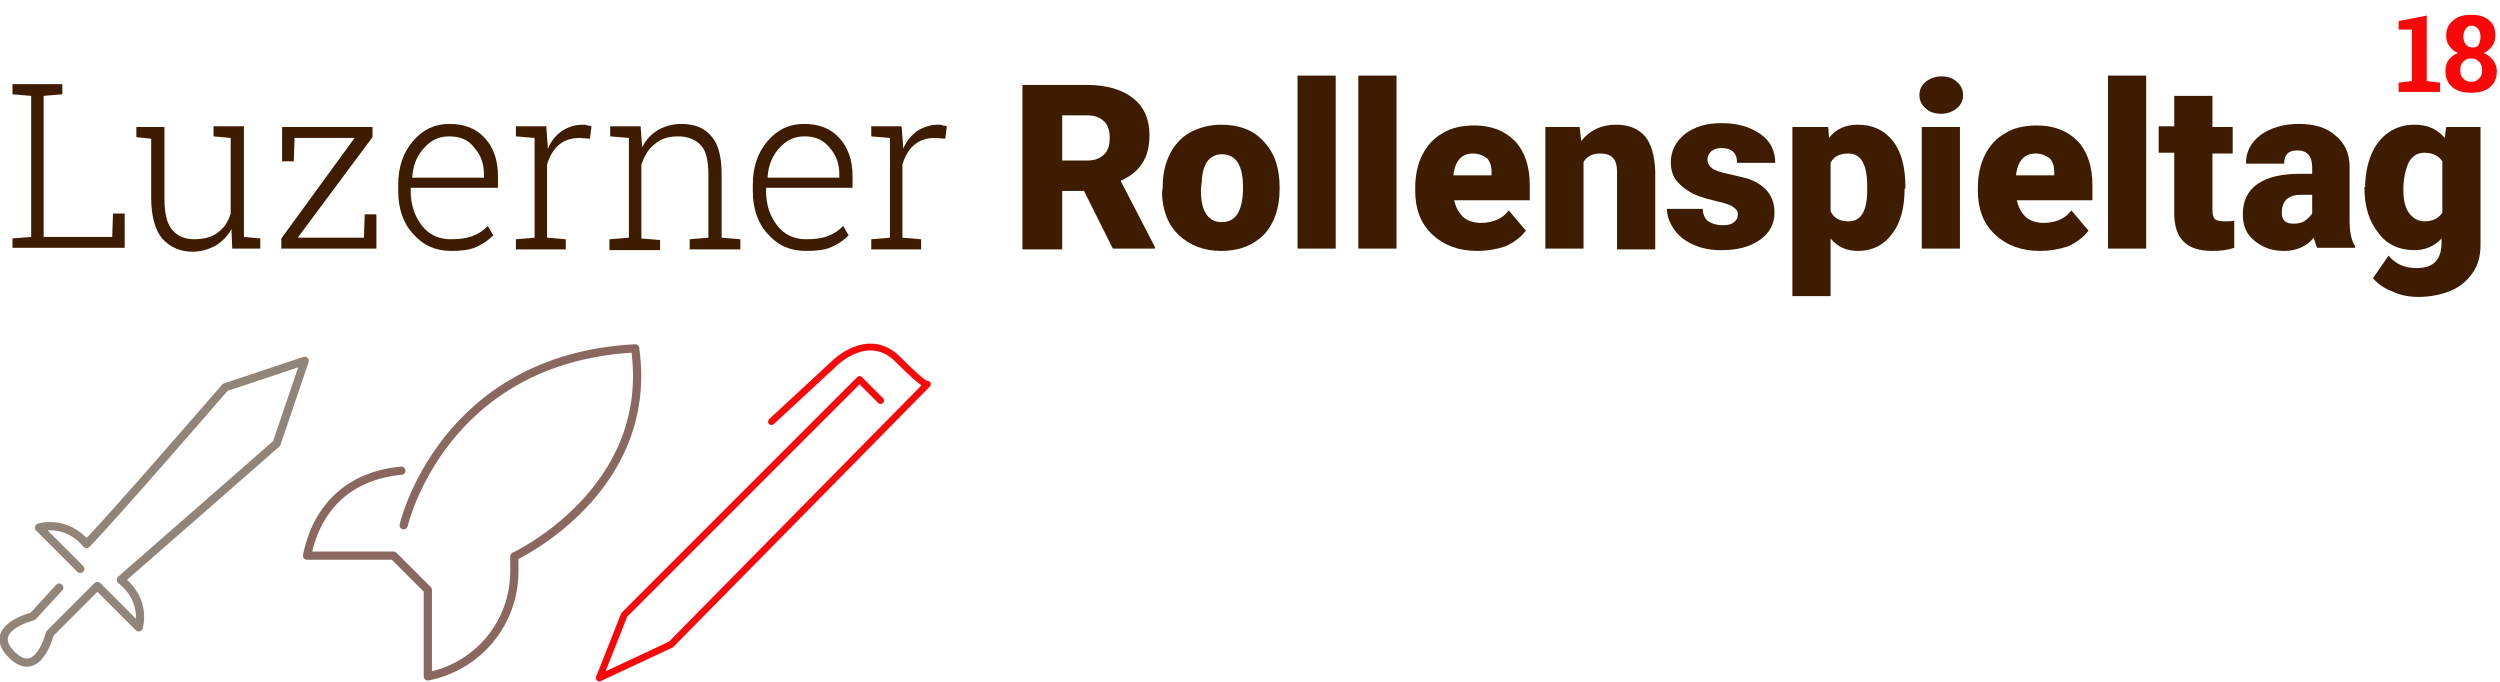 <svg xmlns="http://www.w3.org/2000/svg" viewBox="0 0 320.8 87.5">
  <style type="text/css">
  .st0{fill:#3D1C00;}
  .st1{fill:none;stroke:#F80808;stroke-width:0.873;stroke-linecap:round;stroke-linejoin:round;stroke-miterlimit:10;}
  .st2{fill:none;stroke:#8A685F;stroke-width:1.057;stroke-linecap:round;stroke-linejoin:round;stroke-miterlimit:10;}
  .st3{fill:none;stroke:#918579;stroke-width:1.057;stroke-linecap:round;stroke-linejoin:round;stroke-miterlimit:10;}
  .st4{fill:#F80808;}
  </style>
  <g>
    <path class="st0" d="M1.6,31.9v-1.3l2.4-0.2V12.3l-2.4-0.2v-1.3h2.4h1.7H8v1.3l-2.4,0.2v18.1h8.8l0.1-3h1.5v4.4H1.6z"/>
    <path class="st0" d="M29.7,29.4c-0.5,0.9-1.2,1.6-2,2.1c-0.9,0.5-1.9,0.8-3,0.8c-1.6,0-2.9-0.6-3.9-1.7c-0.9-1.1-1.4-2.9-1.4-5.2
    v-7.6l-1.9-0.2v-1.3h1.9h1.7v9.1c0,1.9,0.3,3.3,1,4.1c0.7,0.8,1.6,1.2,2.8,1.2c1.3,0,2.4-0.3,3.1-0.9c0.8-0.6,1.3-1.4,1.6-2.4v-9.7
    l-2.2-0.2v-1.3h2.2h1.7v14.2l2.1,0.2v1.3h-3.6L29.7,29.4z"/>
    <path class="st0" d="M38.2,30.5h8.5l0.1-3h1.5v4.4H36.1v-1.3l9.4-12.9h-7.7l-0.1,3h-1.5v-4.4h11.6v1.3L38.2,30.5z"/>
    <path class="st0" d="M57.9,32.2c-2,0-3.6-0.7-4.9-2.2c-1.3-1.4-1.9-3.3-1.9-5.5v-0.8c0-2.2,0.6-4.1,1.9-5.6
    c1.3-1.5,2.8-2.2,4.7-2.2c1.9,0,3.4,0.6,4.5,1.8c1.1,1.2,1.7,2.8,1.7,4.9v1.5H52.7v0.4c0,1.8,0.5,3.2,1.4,4.4
    c0.9,1.2,2.2,1.8,3.7,1.8c1.1,0,2-0.1,2.8-0.4c0.8-0.3,1.4-0.7,2-1.3l0.7,1.2c-0.6,0.6-1.3,1.1-2.2,1.5S59.1,32.2,57.9,32.2z
    M57.6,17.5c-1.3,0-2.3,0.5-3.2,1.5c-0.9,1-1.4,2.2-1.5,3.7l0,0.1h9.2v-0.4c0-1.4-0.4-2.5-1.2-3.4C60.1,17.9,59,17.5,57.6,17.5z"/>
    <path class="st0" d="M70.1,16.3l0.2,2.6v0.2c0.4-1,1-1.7,1.8-2.3c0.8-0.5,1.7-0.8,2.7-0.8c0.2,0,0.4,0,0.6,0.1
    c0.2,0,0.4,0.1,0.5,0.1l-0.2,1.6l-1.3-0.1c-1.1,0-2,0.3-2.7,0.9c-0.7,0.6-1.2,1.5-1.5,2.5v9.4l2.4,0.2v1.3h-6.4v-1.3l2.4-0.2V17.7
    l-2.4-0.2v-1.3h2.4H70.1z"/>
    <path class="st0" d="M78.3,30.7l2.4-0.2V17.7l-2.4-0.2v-1.3h3.9l0.2,2.7c0.5-1,1.2-1.7,2-2.2c0.9-0.5,1.9-0.8,3-0.8
    c1.7,0,3,0.5,3.9,1.6c0.9,1,1.3,2.7,1.3,4.9v8.1l2.4,0.2v1.3h-6.5v-1.3l2.4-0.2v-8.1c0-1.8-0.3-3.1-1-3.8s-1.6-1.1-2.9-1.1
    c-1.2,0-2.2,0.3-3,1c-0.8,0.6-1.3,1.5-1.7,2.6v9.5l2.4,0.2v1.3h-6.5V30.7z"/>
    <path class="st0" d="M103.4,32.2c-2,0-3.6-0.7-4.9-2.2c-1.3-1.4-1.9-3.3-1.9-5.5v-0.8c0-2.2,0.6-4.1,1.9-5.6
    c1.3-1.5,2.8-2.2,4.7-2.2c1.9,0,3.4,0.6,4.5,1.8c1.1,1.2,1.7,2.8,1.7,4.9v1.5H98.3v0.4c0,1.8,0.5,3.2,1.4,4.4
    c0.9,1.2,2.2,1.8,3.7,1.8c1.1,0,2-0.1,2.8-0.4c0.8-0.3,1.4-0.7,2-1.3l0.7,1.2c-0.6,0.6-1.3,1.1-2.2,1.5S104.7,32.2,103.4,32.2z
    M103.2,17.5c-1.3,0-2.3,0.5-3.2,1.5c-0.9,1-1.4,2.2-1.5,3.7l0,0.1h9.2v-0.4c0-1.4-0.4-2.5-1.2-3.4
    C105.6,17.9,104.6,17.5,103.2,17.5z"/>
    <path class="st0" d="M115.7,16.3l0.2,2.6v0.2c0.4-1,1-1.7,1.8-2.3c0.8-0.5,1.7-0.8,2.7-0.8c0.2,0,0.4,0,0.6,0.1
    c0.2,0,0.4,0.1,0.5,0.1l-0.2,1.6l-1.3-0.1c-1.1,0-2,0.3-2.7,0.9c-0.7,0.6-1.2,1.5-1.5,2.5v9.4l2.4,0.2v1.3h-6.4v-1.3l2.4-0.2V17.7
    l-2.4-0.2v-1.3h2.4H115.7z"/>
    <path class="st0" d="M139.1,24.5h-2.8v7.5h-5.1V10.9h8.3c2.5,0,4.5,0.6,5.9,1.7c1.4,1.1,2.1,2.7,2.1,4.7c0,1.5-0.3,2.7-0.9,3.6
    c-0.6,1-1.5,1.7-2.8,2.3l4.4,8.5v0.2h-5.4L139.1,24.5z M136.3,20.6h3.2c1,0,1.7-0.3,2.2-0.8c0.5-0.5,0.7-1.2,0.7-2.1
    s-0.2-1.6-0.7-2.1c-0.5-0.5-1.2-0.8-2.2-0.8h-3.2V20.6z"/>
    <path class="st0" d="M149.2,24c0-1.6,0.3-3,0.9-4.2c0.6-1.2,1.5-2.2,2.6-2.8s2.5-1,4-1c2.3,0,4.2,0.7,5.5,2.2c1.4,1.5,2,3.4,2,5.9
    v0.2c0,2.4-0.7,4.4-2,5.8c-1.4,1.4-3.2,2.1-5.5,2.1c-2.2,0-4-0.7-5.4-2c-1.4-1.3-2.1-3.1-2.2-5.4L149.2,24z M154.1,24.3
    c0,1.4,0.2,2.5,0.7,3.2c0.5,0.7,1.1,1,2,1c1.7,0,2.6-1.3,2.7-4V24c0-2.8-0.9-4.2-2.7-4.2c-1.6,0-2.5,1.2-2.6,3.6L154.1,24.3z"/>
    <path class="st0" d="M171.4,31.9h-4.9V9.7h4.9V31.9z"/>
    <path class="st0" d="M179.2,31.9h-4.9V9.7h4.9V31.9z"/>
    <path class="st0" d="M189.6,32.2c-2.4,0-4.3-0.7-5.8-2.1c-1.5-1.4-2.2-3.3-2.2-5.6v-0.4c0-1.6,0.3-3,0.9-4.2
    c0.6-1.2,1.5-2.2,2.6-2.8c1.1-0.7,2.5-1,4.1-1c2.2,0,3.9,0.7,5.2,2c1.3,1.4,1.9,3.3,1.9,5.7v1.9h-9.7c0.2,0.9,0.6,1.6,1.1,2.1
    s1.4,0.8,2.3,0.8c1.5,0,2.8-0.5,3.6-1.6l2.2,2.6c-0.6,0.8-1.5,1.5-2.6,2C192,32,190.8,32.2,189.6,32.2z M189,19.7
    c-1.4,0-2.3,0.9-2.5,2.8h4.9v-0.4c0-0.8-0.2-1.4-0.6-1.8C190.4,20,189.8,19.7,189,19.7z"/>
    <path class="st0" d="M202.7,16.3l0.2,1.8c1.1-1.4,2.6-2.1,4.5-2.1c1.6,0,2.8,0.5,3.7,1.5c0.8,1,1.2,2.4,1.3,4.4v10.1h-4.9V22
    c0-0.8-0.2-1.4-0.5-1.7c-0.3-0.4-0.9-0.6-1.7-0.6c-1,0-1.7,0.4-2.1,1.1v11.1h-4.9V16.3H202.7z"/>
    <path class="st0" d="M223,27.5c0-0.4-0.2-0.7-0.7-1c-0.4-0.3-1.3-0.5-2.5-0.8s-2.2-0.6-3-1.1s-1.4-1-1.8-1.6
    c-0.4-0.6-0.6-1.3-0.6-2.2c0-1.4,0.6-2.6,1.8-3.6c1.2-0.9,2.7-1.4,4.7-1.4c2.1,0,3.7,0.5,5,1.4c1.3,0.9,1.9,2.2,1.9,3.7h-4.9
    c0-1.3-0.7-1.9-2-1.9c-0.5,0-0.9,0.1-1.3,0.4c-0.3,0.3-0.5,0.6-0.5,1.1c0,0.4,0.2,0.8,0.6,1.1c0.4,0.3,1.1,0.5,2,0.7
    c0.9,0.2,1.7,0.4,2.5,0.6c2.4,0.8,3.5,2.3,3.5,4.4c0,1.4-0.6,2.6-1.9,3.5c-1.3,0.9-2.9,1.3-4.9,1.3c-1.3,0-2.5-0.2-3.6-0.7
    s-1.9-1.1-2.5-2s-0.9-1.7-0.9-2.6h4.6c0,0.7,0.3,1.3,0.7,1.6c0.5,0.3,1.1,0.5,1.8,0.5c0.7,0,1.2-0.1,1.5-0.4
    C222.8,28.3,223,28,223,27.5z"/>
    <path class="st0" d="M244.4,24.2c0,2.4-0.5,4.4-1.6,5.8c-1.1,1.5-2.6,2.2-4.4,2.2c-1.4,0-2.6-0.5-3.5-1.6V38h-4.9V16.3h4.6l0.1,1.4
    c0.9-1.2,2.2-1.7,3.7-1.7c1.9,0,3.4,0.7,4.5,2.1c1.1,1.4,1.6,3.4,1.6,5.9V24.2z M239.6,23.9c0-2.8-0.8-4.2-2.4-4.2
    c-1.2,0-1.9,0.4-2.3,1.2v6.2c0.4,0.9,1.2,1.3,2.3,1.3c1.6,0,2.4-1.3,2.4-4V23.9z"/>
    <path class="st0" d="M246.3,12.2c0-0.7,0.3-1.3,0.8-1.7c0.5-0.4,1.2-0.7,2-0.7c0.8,0,1.5,0.2,2,0.7c0.5,0.4,0.8,1,0.8,1.7
    c0,0.7-0.3,1.3-0.8,1.7c-0.5,0.4-1.2,0.7-2,0.7c-0.8,0-1.5-0.2-2-0.7C246.6,13.5,246.3,12.9,246.3,12.2z M251.5,31.9h-4.9V16.3h4.9
    V31.9z"/>
    <path class="st0" d="M261.8,32.2c-2.4,0-4.3-0.7-5.8-2.1c-1.5-1.4-2.2-3.3-2.2-5.6v-0.4c0-1.6,0.3-3,0.9-4.2
    c0.6-1.2,1.5-2.2,2.6-2.8c1.1-0.7,2.5-1,4.1-1c2.2,0,3.9,0.7,5.2,2c1.3,1.4,1.9,3.3,1.9,5.7v1.9h-9.7c0.2,0.9,0.6,1.6,1.1,2.1
    s1.4,0.8,2.3,0.8c1.5,0,2.8-0.5,3.6-1.6l2.2,2.6c-0.6,0.8-1.5,1.5-2.6,2C264.2,32,263,32.2,261.8,32.2z M261.2,19.7
    c-1.4,0-2.3,0.9-2.5,2.8h4.9v-0.4c0-0.8-0.2-1.4-0.6-1.8C262.6,20,262,19.7,261.2,19.7z"/>
    <path class="st0" d="M275.4,31.9h-4.9V9.7h4.9V31.9z"/>
    <path class="st0" d="M283.9,12.4v3.9h2.6v3.4h-2.6v7.2c0,0.6,0.1,1,0.3,1.2c0.2,0.2,0.6,0.3,1.3,0.3c0.5,0,0.9,0,1.2-0.1v3.5
    c-0.9,0.3-1.8,0.4-2.8,0.4c-1.7,0-2.9-0.4-3.7-1.2c-0.8-0.8-1.2-2-1.2-3.6v-7.8h-2v-3.4h2v-3.9H283.9z"/>
    <path class="st0" d="M297.4,31.9c-0.2-0.3-0.3-0.8-0.5-1.4c-0.9,1.1-2.2,1.7-3.8,1.7c-1.5,0-2.7-0.4-3.8-1.3s-1.5-2-1.5-3.4
    c0-1.7,0.6-3,1.9-3.9c1.3-0.9,3.1-1.3,5.5-1.3h1.5v-0.8c0-1.4-0.6-2.2-1.9-2.2c-1.2,0-1.7,0.6-1.7,1.7h-4.9c0-1.5,0.6-2.7,1.9-3.7
    c1.3-0.9,2.9-1.4,4.9-1.4c2,0,3.6,0.5,4.7,1.5c1.2,1,1.8,2.3,1.8,4v6.9c0,1.4,0.2,2.5,0.7,3.3v0.2H297.4z M294.3,28.7
    c0.6,0,1.1-0.1,1.5-0.4c0.4-0.3,0.7-0.6,0.9-0.9V25h-1.4c-1.7,0-2.5,0.8-2.5,2.3c0,0.4,0.1,0.8,0.4,1.1
    C293.5,28.6,293.8,28.7,294.3,28.7z"/>
    <path class="st0" d="M303.5,24c0-1.6,0.3-3,0.8-4.2c0.5-1.2,1.3-2.2,2.2-2.8c1-0.7,2.1-1,3.4-1c1.6,0,2.9,0.6,3.8,1.7l0.2-1.4h4.4
    v15.1c0,1.4-0.3,2.6-1,3.6s-1.6,1.8-2.8,2.3s-2.6,0.8-4.2,0.8c-1.1,0-2.3-0.2-3.3-0.7c-1.1-0.4-1.9-1-2.5-1.7l2-2.9
    c0.9,1.1,2.1,1.6,3.6,1.6c2.2,0,3.2-1.1,3.2-3.3v-0.5c-0.9,1-2.1,1.5-3.5,1.5c-1.9,0-3.5-0.7-4.6-2.2c-1.2-1.5-1.8-3.4-1.8-5.9V24z
    M308.4,24.3c0,1.3,0.2,2.3,0.7,3s1.2,1.1,2,1.1c1.1,0,1.8-0.4,2.3-1.1v-6.6c-0.5-0.7-1.2-1.1-2.3-1.1c-0.9,0-1.5,0.4-2,1.2
    C308.7,21.7,308.4,22.8,308.4,24.3z"/>
  </g>
  <path class="st1" d="M99,54.1l8.1-7.5c0,0,4.3-4.3,8.1-0.5c3.8,3.8,3.8,3.2,3.8,3.2L86.1,82.7L76.9,87l3.2-8.1l30.2-30.2l2.7,2.7"/>
  <path class="st2" d="M51.5,60.4C45,61,40.7,64.9,39.4,71.3h11.1l4.4,4.4v11.1l0,0C61.4,85.5,66,79.9,66,73.3v-1.9
  c0,0,18.1-8.4,15.5-26.7C56.7,46,51.8,67.4,51.8,67.4"/>
  <path class="st3" d="M7.6,75.4l-3.4,3.7c0,0-6.1,1.5-2.7,4.9s4.9-2.7,4.9-2.7l6.1-6.1l5.3,5.3c0,0,1.1-3.4-2.3-6.1
  c6.1-5.3,20-17.5,20-17.5l3.6-10.6l-10.2,3.4c0,0-14.8,17.1-17.8,20.1C8.4,66.6,5,67.7,5,67.7l5.3,5.3"/>
  <g>
    <path class="st4" d="M307.8,10.6l1.7-0.2V3.8h-1.7V2.7l3.6-0.7v8.4l1.7,0.2v1.2h-5.3V10.6z"/>
    <path class="st4" d="M320.2,4.6c0,0.5-0.1,0.9-0.4,1.3c-0.3,0.4-0.6,0.7-1.1,0.9c0.5,0.2,0.9,0.5,1.2,0.9s0.5,0.9,0.5,1.4
    c0,0.9-0.3,1.6-0.9,2.1c-0.6,0.5-1.4,0.7-2.4,0.7c-1,0-1.8-0.2-2.4-0.7s-0.9-1.2-0.9-2.1c0-0.5,0.1-1,0.4-1.4s0.7-0.7,1.2-0.9
    c-0.5-0.2-0.8-0.5-1.1-0.9c-0.3-0.4-0.4-0.8-0.4-1.3c0-0.9,0.3-1.5,0.9-2c0.6-0.5,1.3-0.7,2.3-0.7s1.7,0.2,2.3,0.7
    S320.2,3.7,320.2,4.6z M318.5,9c0-0.4-0.1-0.8-0.4-1.1c-0.3-0.3-0.6-0.4-1-0.4c-0.4,0-0.7,0.1-1,0.4c-0.3,0.3-0.4,0.6-0.4,1.1
    c0,0.5,0.1,0.8,0.4,1.1c0.3,0.3,0.6,0.4,1,0.4c0.4,0,0.7-0.1,1-0.4C318.4,9.8,318.5,9.5,318.5,9z M318.3,4.7c0-0.4-0.1-0.7-0.3-1
    c-0.2-0.2-0.5-0.4-0.8-0.4c-0.4,0-0.6,0.1-0.8,0.4s-0.3,0.6-0.3,1c0,0.4,0.1,0.7,0.3,1c0.2,0.2,0.5,0.4,0.9,0.4
    c0.4,0,0.6-0.1,0.8-0.4C318.2,5.4,318.3,5.1,318.3,4.7z"/>
  </g>
</svg>
